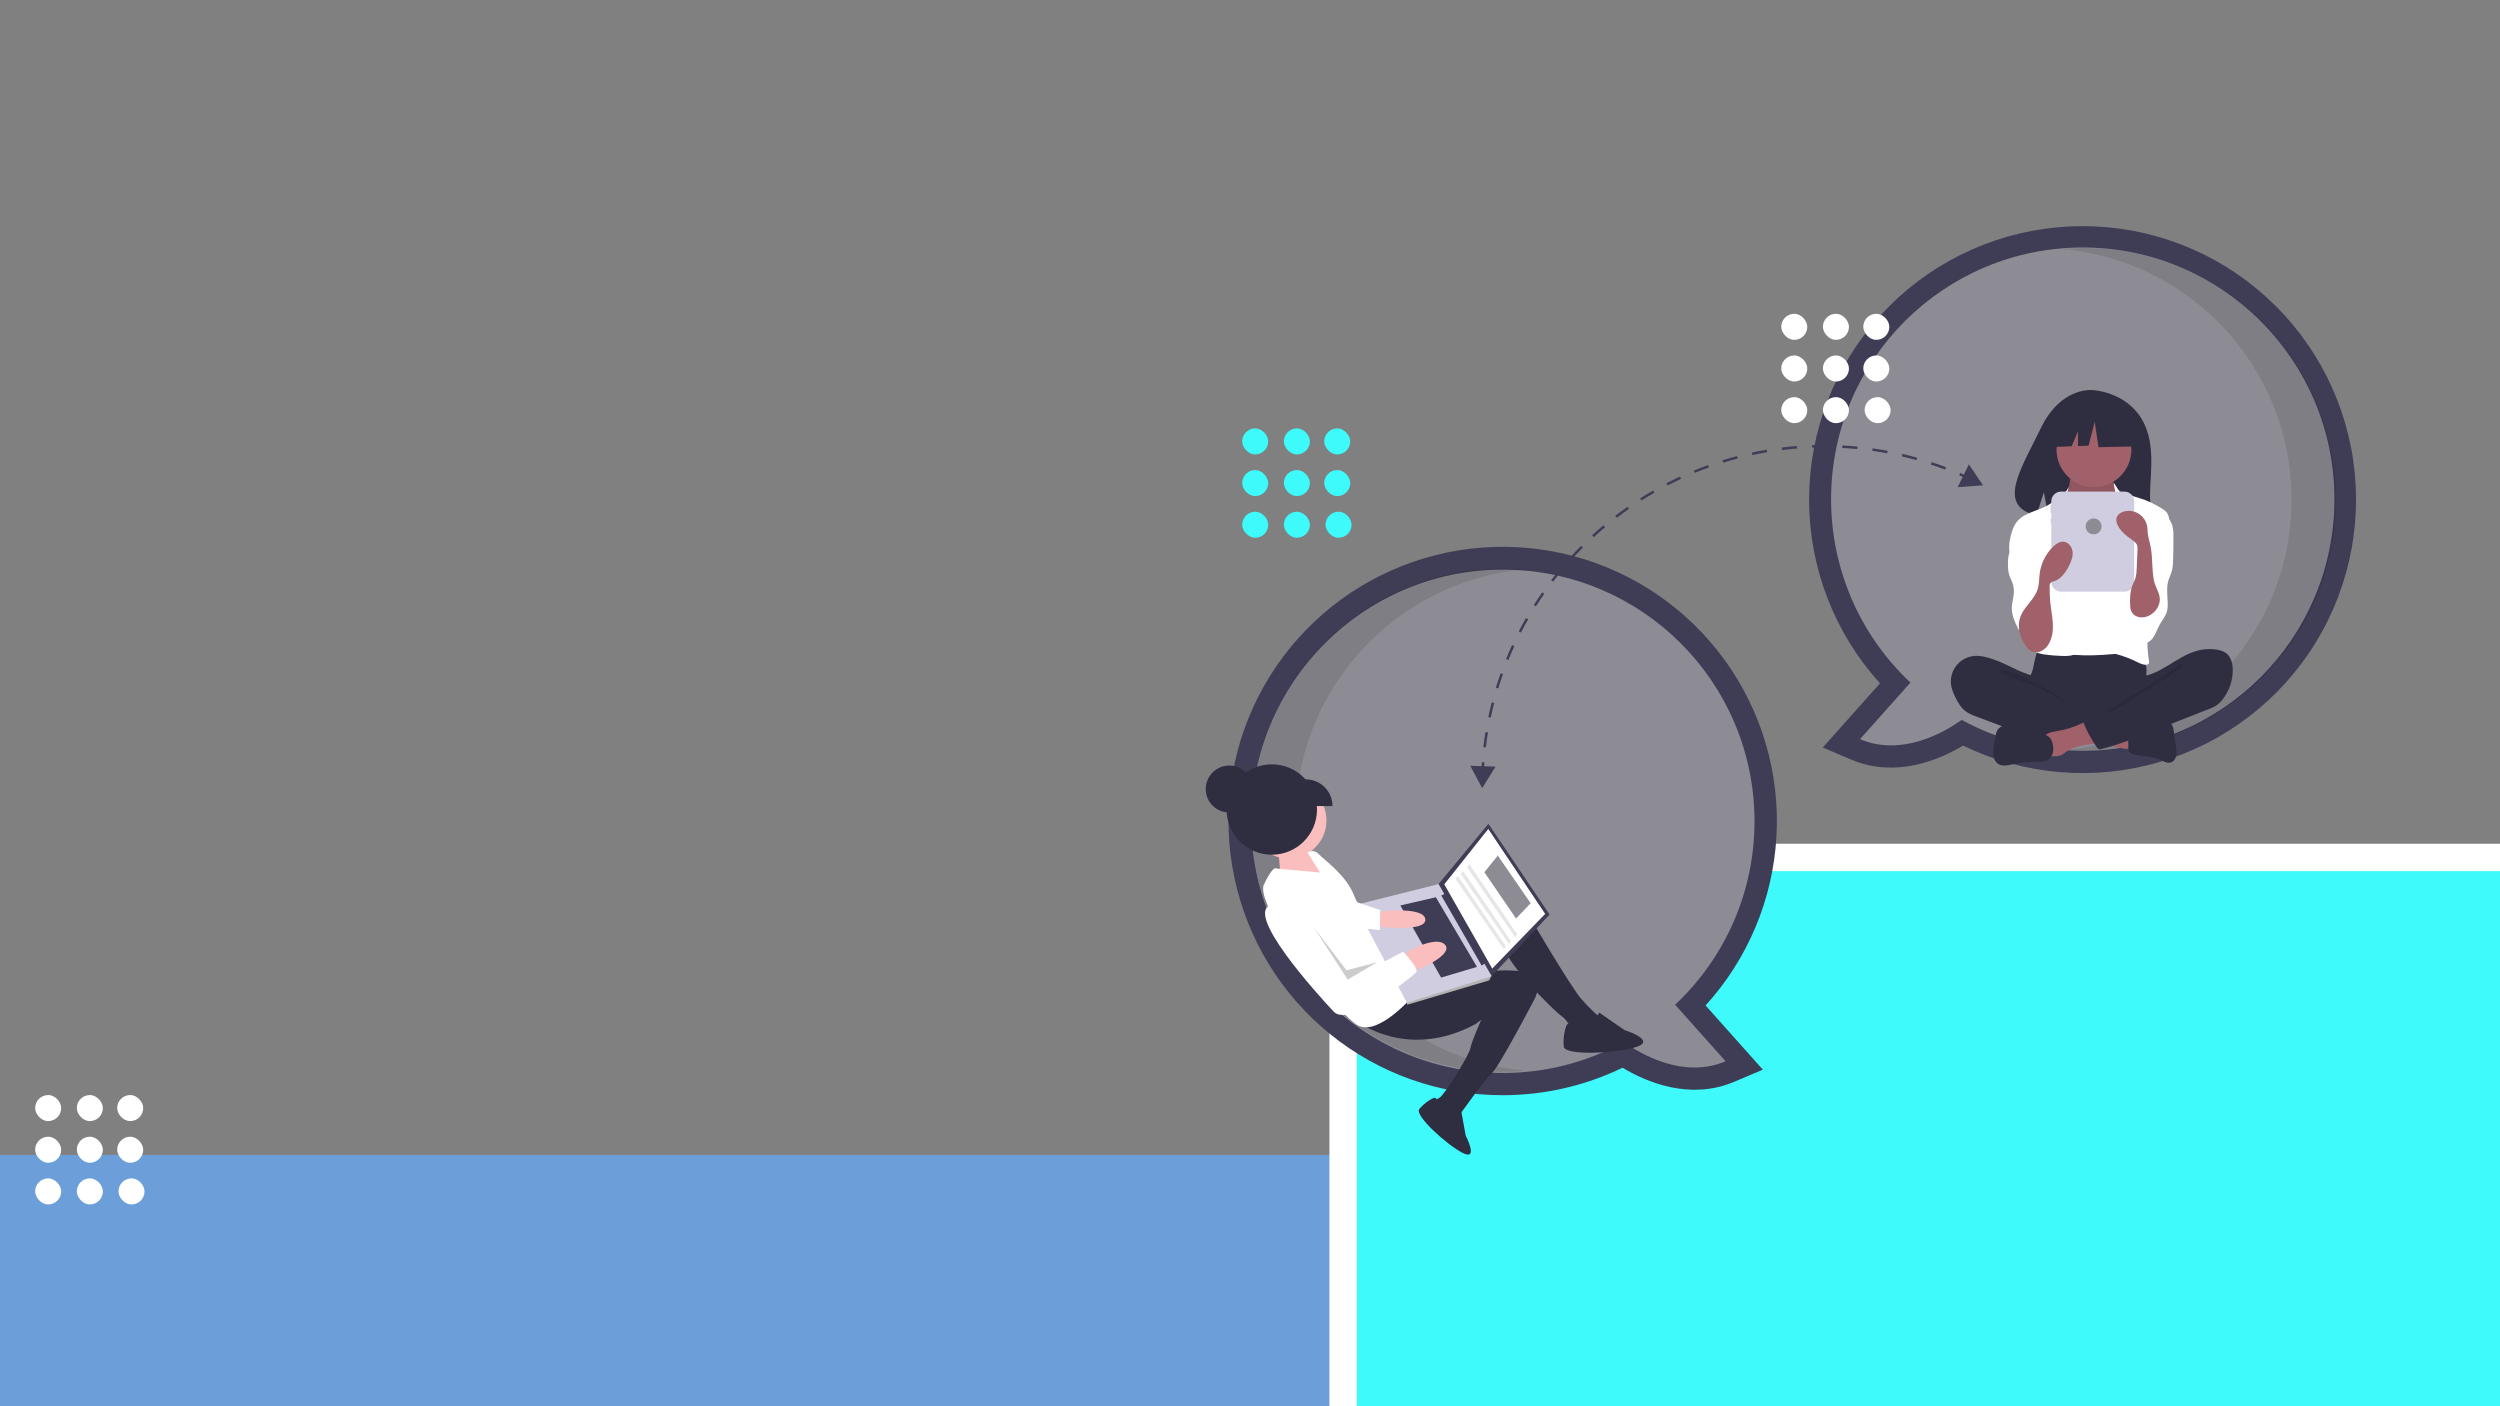 <svg width="1920" height="1080" viewBox="0 0 1920 1080" fill="none" xmlns="http://www.w3.org/2000/svg">
<rect x="0" y="0" width="1920" height="1080" fill="#808080" stroke="none"/>
<g clip-path="url(#clip0_2_2)">
<rect y="887" width="1241" height="255" fill="#6C9FDA"/>
<rect x="1027" y="652" width="893" height="428" fill="#3EFAFA"/>
<rect x="1323" y="669" width="21" height="700" transform="rotate(-90 1323 669)" fill="white"/>
<rect x="1021" y="636" width="21" height="459" fill="white"/>
<g clip-path="url(#clip1_2_2)">
<path d="M1507.62 572.613C1488.98 583.796 1455.76 597.809 1421.81 583.408L1399.86 574.099L1443.84 524.801C1408.74 486.106 1389.33 435.722 1389.38 383.484C1389.44 331.246 1408.95 280.902 1444.13 242.279C1479.3 203.657 1527.6 179.527 1579.61 174.601C1631.61 169.675 1683.59 184.306 1725.39 215.637C1767.19 246.969 1795.81 292.752 1805.67 344.051C1815.53 395.351 1805.92 448.484 1778.72 493.079C1751.52 537.675 1708.67 570.532 1658.54 585.238C1608.42 599.944 1554.61 595.443 1507.62 572.613ZM1423.36 383.366C1423.27 407.447 1428.15 431.287 1437.72 453.388C1447.28 475.488 1461.31 495.371 1478.93 511.784L1491.06 523.184L1463.39 554.205C1477.81 551.28 1490.36 543.482 1496.73 538.953L1505.46 532.738L1514.86 537.9C1540.83 552.118 1569.96 559.569 1599.56 559.566C1696.72 559.566 1775.76 480.524 1775.76 383.366C1775.76 286.209 1696.72 207.166 1599.56 207.166C1502.41 207.166 1423.36 286.209 1423.36 383.366Z" fill="#3F3D56"/>
<path d="M1406.28 383.366C1406.28 276.619 1492.82 190.083 1599.56 190.083C1706.31 190.083 1792.85 276.619 1792.85 383.366C1792.85 490.114 1706.31 576.65 1599.56 576.65C1567.07 576.697 1535.1 568.517 1506.63 552.873C1493.27 562.379 1460.68 581.341 1428.48 567.682L1467.24 524.234C1447.97 506.181 1432.62 484.362 1422.13 460.13C1411.64 435.898 1406.25 409.77 1406.28 383.366Z" fill="#8D8C94"/>
<path opacity="0.1" d="M1759.92 383.785C1759.92 282.796 1682.46 199.912 1583.72 191.262C1589.35 190.769 1595.04 190.502 1600.8 190.502C1707.55 190.502 1794.09 277.038 1794.09 383.785C1794.09 490.533 1707.55 577.068 1600.8 577.068C1595.05 577.068 1589.37 576.798 1583.75 576.306C1682.48 567.644 1759.92 484.765 1759.92 383.785Z" fill="black"/>
<path d="M1154.16 841.125C1105.87 841.148 1059.03 824.57 1021.5 794.169C983.977 763.769 958.04 721.394 948.038 674.146C938.037 626.897 944.579 577.647 966.569 534.648C988.559 491.649 1024.66 457.515 1068.82 437.967C1112.99 418.418 1162.52 414.643 1209.14 427.274C1255.75 439.905 1296.61 468.174 1324.86 507.344C1353.11 546.514 1367.04 594.204 1364.32 642.422C1361.59 690.641 1342.37 736.457 1309.89 772.193L1353.87 821.492L1331.92 830.801C1297.97 845.201 1264.75 831.189 1246.1 820.006C1217.44 833.898 1186.01 841.119 1154.16 841.125ZM1154.16 454.558C1057.01 454.558 977.962 533.602 977.962 630.758C977.962 727.916 1057.01 806.959 1154.16 806.959C1183.77 806.962 1212.9 799.51 1238.87 785.292L1248.26 780.13L1257 786.345C1263.36 790.875 1275.92 798.673 1290.33 801.597L1262.66 770.576L1274.79 759.176C1292.41 742.763 1306.45 722.88 1316.01 700.78C1325.57 678.68 1330.46 654.839 1330.36 630.758C1330.36 533.602 1251.32 454.558 1154.16 454.558Z" fill="#3F3D56"/>
<path d="M1347.45 630.758C1347.45 524.011 1260.91 437.475 1154.16 437.475C1047.42 437.475 960.879 524.011 960.879 630.758C960.879 737.506 1047.42 824.041 1154.16 824.041C1186.65 824.089 1218.62 815.909 1247.09 800.265C1260.46 809.771 1293.05 828.733 1325.25 815.074L1286.49 771.626C1305.76 753.573 1321.11 731.754 1331.6 707.522C1342.08 683.29 1347.48 657.162 1347.45 630.758Z" fill="#8D8C94"/>
<path opacity="0.1" d="M995.045 629.782C995.045 528.793 1072.5 445.908 1171.25 437.259C1165.62 436.766 1159.92 436.499 1154.16 436.499C1047.42 436.499 960.879 523.035 960.879 629.782C960.879 736.529 1047.42 823.065 1154.16 823.065C1159.91 823.065 1165.6 822.795 1171.22 822.303C1072.49 813.641 995.045 730.762 995.045 629.782Z" fill="black"/>
<path d="M1644.94 321.96C1632.29 300.592 1607.27 299.596 1607.27 299.596C1607.27 299.596 1582.89 296.479 1567.25 329.023C1552.67 359.356 1532.56 388.644 1564.01 395.745L1569.7 378.06L1573.21 397.062C1577.69 397.384 1582.19 397.461 1586.67 397.292C1620.36 396.204 1652.44 397.61 1651.41 385.521C1650.04 369.451 1657.11 342.521 1644.94 321.96Z" fill="#2F2E41"/>
<path d="M1562.22 509.092C1561.85 511.442 1561.31 513.763 1560.6 516.036C1559.81 518.261 1558.59 520.319 1557.87 522.568C1555.56 529.734 1558.76 537.724 1563.86 543.255C1568.29 548.033 1574.01 551.427 1580.32 553.029C1584.97 554.024 1589.71 554.522 1594.47 554.515C1607.62 554.961 1621.1 555.36 1633.56 551.135C1637.49 549.767 1641.29 548.04 1644.91 545.976C1646.06 545.432 1647.06 544.639 1647.86 543.656C1648.69 542.216 1649.07 540.554 1648.92 538.896C1648.9 533.323 1647.77 527.778 1648.03 522.211C1648.18 519.128 1648.76 516.047 1648.48 512.973C1648.08 509.482 1646.62 506.198 1644.29 503.57C1641.96 500.942 1638.87 499.099 1635.45 498.293C1631.92 497.534 1628.25 497.947 1624.65 498.293C1615.31 499.191 1605.94 499.61 1596.55 499.55C1586.97 499.488 1577.44 498.025 1567.9 497.872C1565.08 497.827 1565.14 498.697 1564.24 501.427C1563.42 503.939 1562.74 506.499 1562.22 509.092Z" fill="#2F2E41"/>
<path d="M1589.42 371.478C1588.96 373.89 1588.46 376.39 1587.01 378.372C1585.34 380.653 1582.63 381.956 1580.83 384.138C1578.13 387.424 1577.98 392.046 1577.97 396.299C1577.95 400.216 1578.03 404.395 1580.22 407.646C1581.77 409.667 1583.7 411.368 1585.9 412.657C1594.1 418.179 1602.95 423.799 1612.83 423.981C1616.92 424.056 1621.31 422.999 1624 419.917C1625.16 418.468 1626.08 416.837 1626.71 415.09C1629.23 408.864 1630.76 402.279 1631.24 395.578C1631.61 392.427 1631.31 389.236 1630.38 386.205C1629.18 382.859 1626.75 380.106 1625.15 376.934C1623.25 373.162 1622.56 368.9 1623.16 364.721C1623.24 364.427 1623.22 364.114 1623.09 363.836C1622.96 363.687 1622.8 363.571 1622.61 363.496C1622.43 363.422 1622.23 363.391 1622.03 363.406L1602.44 361.996C1600.62 361.905 1598.8 361.697 1597.01 361.374C1595.95 361.159 1593.16 359.659 1592.16 360.058C1590.29 360.796 1589.8 369.478 1589.42 371.478Z" fill="#A0616A"/>
<path opacity="0.1" d="M1589.42 372.09C1588.96 374.502 1588.46 377.002 1587.01 378.984C1585.34 381.264 1582.63 382.567 1580.83 384.75C1578.13 388.035 1577.98 392.658 1577.97 396.91C1577.95 400.828 1578.03 405.006 1580.22 408.258C1581.77 410.278 1583.7 411.979 1585.9 413.269C1594.1 418.79 1602.95 424.41 1612.83 424.592C1616.92 424.668 1621.31 423.611 1624 420.528C1625.16 419.08 1626.08 417.449 1626.71 415.701C1629.23 409.475 1630.76 402.891 1631.24 396.189C1631.61 393.039 1631.31 389.847 1630.38 386.816C1629.18 383.47 1626.75 380.718 1625.15 377.545C1623.25 373.774 1622.56 369.511 1623.16 365.333C1623.24 365.039 1623.22 364.726 1623.09 364.448C1622.96 364.299 1622.8 364.183 1622.61 364.108C1622.43 364.033 1622.23 364.002 1622.03 364.017L1602.44 362.607C1600.62 362.517 1598.8 362.309 1597.01 361.985C1595.95 361.77 1593.16 360.271 1592.16 360.67C1590.29 361.408 1589.8 370.089 1589.42 372.09Z" fill="black"/>
<path d="M1608.15 374.105C1624.02 374.105 1636.89 361.239 1636.89 345.37C1636.89 329.5 1624.02 316.635 1608.15 316.635C1592.28 316.635 1579.42 329.5 1579.42 345.37C1579.42 361.239 1592.28 374.105 1608.15 374.105Z" fill="#A0616A"/>
<path d="M1593.45 409.729C1594.87 411.373 1596.58 412.74 1598.5 413.762C1600.5 414.588 1602.64 414.996 1604.8 414.963C1609.98 415.108 1615.6 414.159 1619.2 410.435C1623.85 405.635 1623.69 397.893 1627.33 392.292C1627.63 391.785 1628.03 391.347 1628.51 391.009C1629.12 390.677 1629.81 390.518 1630.5 390.551C1635.1 390.508 1639.11 393.49 1642.72 396.332C1644.42 397.503 1645.88 398.99 1647.02 400.713C1647.74 402.108 1648.23 403.607 1648.47 405.154C1650.27 413.911 1650.85 422.865 1651.42 431.785C1651.74 436.712 1652.06 441.644 1652.04 446.581C1651.96 462.847 1648.18 478.841 1644.42 494.667C1643.93 496.706 1643.27 498.985 1641.42 499.962C1640.59 500.334 1639.7 500.551 1638.8 500.601C1628.03 501.866 1617.24 503.132 1606.4 503.299C1602.17 503.365 1597.94 503.262 1593.71 502.992C1592.98 502.982 1592.26 502.857 1591.57 502.62C1590.64 502.171 1589.84 501.49 1589.24 500.641C1583.38 493.251 1583.03 483.035 1583.07 473.601C1583.16 450.537 1583.99 427.491 1585.54 404.463C1585.67 402.562 1585.7 400.254 1584.33 398.759C1587 402.711 1590.05 406.386 1593.45 409.729Z" fill="white"/>
<path d="M1587.36 376.55C1586.39 378.307 1579.24 382.669 1577.86 384.125C1570.14 392.261 1556.05 391.955 1548.99 400.669C1546.51 403.734 1545.22 407.586 1544.27 411.416C1542.93 416.832 1542.21 422.739 1544.46 427.846C1546.62 432.76 1551.18 436.157 1554.27 440.547C1557.67 445.367 1559.19 451.219 1560.65 456.93C1561.73 461.146 1562.82 465.468 1562.4 469.8C1561.92 474.726 1559.54 479.237 1558.13 483.981C1556.73 488.726 1556.48 494.377 1559.74 498.106C1562.13 500.846 1565.88 501.932 1569.46 502.543C1574.05 503.233 1578.68 503.636 1583.32 503.749C1587.42 503.93 1591.94 503.966 1595.09 501.339C1597.57 499.266 1598.65 495.903 1598.79 492.67C1598.93 489.437 1598.26 486.232 1597.84 483.024C1597.4 479.698 1597.23 476.342 1597.09 472.991C1596.46 457.951 1596.38 442.903 1596.84 427.844C1597.07 424.714 1596.91 421.568 1596.38 418.476C1595.5 414.447 1593.32 410.847 1591.51 407.146C1587.88 400.175 1586.23 392.341 1586.75 384.498C1587.3 376.439 1590.82 370.299 1587.36 376.55Z" fill="white"/>
<path d="M1627.72 377.161C1629.19 378.681 1634.22 379.182 1636.1 380.16C1637.87 380.977 1639.71 381.616 1641.61 382.068C1648.47 384.047 1654.99 387.041 1660.96 390.952C1662.2 391.678 1663.3 392.625 1664.2 393.748C1665.15 395.288 1665.76 397.011 1665.99 398.804C1666.91 403.365 1667.84 407.981 1667.63 412.629C1667.41 417.564 1665.92 422.342 1664.45 427.056L1658.94 444.67C1654.83 457.817 1650.69 471.094 1649.53 484.82C1648.89 492.428 1649.18 500.085 1650.38 507.625C1650.49 507.991 1650.53 508.378 1650.48 508.759C1650.43 509.14 1650.3 509.506 1650.1 509.833C1649.74 510.192 1649.26 510.412 1648.75 510.454C1646.09 510.87 1643.52 509.514 1641.11 508.314C1633.75 504.65 1625.89 502.079 1617.78 500.681C1620.95 496.104 1623.39 491.066 1625.03 485.745C1625.96 482.367 1626.69 478.937 1627.22 475.473L1629.78 460.65C1630.82 455.232 1631.56 449.76 1631.98 444.258C1632.17 442.194 1632.05 440.112 1631.62 438.084C1631.03 436.153 1630.25 434.288 1629.28 432.515C1625.06 423.729 1623.08 413.703 1624.74 404.097C1625.47 399.893 1626.88 395.684 1626.29 391.459C1625.72 387.396 1626.31 384.239 1625.27 380.218C1620.99 363.711 1624.93 374.303 1627.72 377.161Z" fill="white"/>
<path d="M1548.92 414.56C1547 418.556 1543.78 421.96 1542.68 426.258C1542.25 428.267 1542.07 430.32 1542.14 432.372C1541.95 435.465 1542.25 438.569 1543.04 441.566C1543.65 443.461 1544.65 445.209 1545.37 447.067C1546.37 449.663 1546.81 452.44 1546.67 455.218C1546.48 459.067 1545.17 462.803 1545.07 466.656C1544.91 472.714 1547.71 478.409 1550.45 483.818C1551.13 482.114 1552.19 480.58 1553.53 479.325C1554.87 478.07 1556.47 477.124 1558.22 476.552C1559.97 475.98 1561.82 475.796 1563.64 476.015C1565.47 476.233 1567.22 476.847 1568.78 477.814C1569.41 477.045 1569.71 476.06 1569.61 475.073C1569.81 468.044 1570.01 461.015 1570.2 453.986C1570.49 443.115 1570.77 432.099 1568.27 421.516C1567.14 416.737 1565.39 411.977 1562.17 408.271C1560.47 406.319 1554.71 401.179 1551.93 403.365C1550.68 404.348 1550.97 407.024 1550.77 408.38C1550.47 410.522 1549.85 412.606 1548.92 414.56Z" fill="white"/>
<path d="M1668.19 403.045C1668.97 405.926 1669.3 408.909 1669.18 411.89C1669.21 417.966 1669.13 424.041 1668.93 430.116C1668.96 433.231 1668.57 436.336 1667.75 439.343C1667.13 441.299 1666.17 443.132 1665.53 445.081C1663.6 450.922 1664.65 457.256 1664.82 463.404C1664.94 465.393 1664.77 467.389 1664.31 469.331C1663.3 473.141 1660.57 476.221 1658.66 479.674C1656.85 482.954 1655.76 486.63 1653.6 489.689C1651.44 492.748 1647.7 495.172 1644.07 494.233C1641.33 493.522 1639.37 491.09 1638.02 488.594C1635.08 483.105 1634.07 476.783 1635.16 470.651C1636.52 463.19 1640.9 456.571 1642.48 449.154C1644.65 438.969 1641.36 428.459 1641.45 418.046C1641.41 416.414 1641.63 414.786 1642.11 413.224C1642.94 410.846 1644.72 408.946 1646.36 407.039C1648.42 404.655 1650.33 402.149 1652.08 399.535C1653.26 397.778 1654.86 393.261 1656.95 392.886C1661.61 392.047 1667.04 399.444 1668.19 403.045Z" fill="white"/>
<path d="M1524.73 504.562C1522.16 503.914 1519.5 503.632 1516.84 503.723C1514.05 503.878 1511.33 504.624 1508.85 505.914C1506.37 507.203 1504.19 509.006 1502.46 511.202C1500.73 513.397 1499.49 515.936 1498.82 518.649C1498.15 521.363 1498.06 524.188 1498.56 526.937C1499.21 529.915 1500.26 532.79 1501.69 535.48C1503.78 539.726 1506.29 543.963 1510.16 546.684C1512.5 548.18 1515.01 549.376 1517.64 550.244L1538.05 557.93C1541.05 559.06 1544.05 560.191 1547.08 561.239C1562.31 566.503 1578.18 569.659 1594.26 570.62C1599.16 571.078 1604.09 570.828 1608.91 569.877C1610.08 569.725 1611.15 569.148 1611.91 568.256C1612.3 567.579 1612.53 566.822 1612.59 566.042L1613.84 557.254C1614.12 556.03 1614.08 554.755 1613.73 553.549C1613.16 552.072 1611.72 551.143 1610.34 550.353C1596.93 542.65 1581.27 538.4 1569.98 527.827C1567.32 525.338 1565.1 521.393 1561.87 519.702C1558.21 517.785 1553.9 516.691 1550.11 514.924C1541.84 511.062 1533.7 506.624 1524.73 504.562Z" fill="#2F2E41"/>
<path opacity="0.1" d="M1545.1 516.41C1552.31 518.67 1582.76 534.324 1587.98 539.789C1587.28 540.041 1563.54 526.742 1562.83 526.528C1556.3 524.735 1549.91 522.483 1543.7 519.787C1542.47 519.215 1535.67 516.527 1535.98 514.966C1536.32 513.205 1543.82 516.009 1545.1 516.41Z" fill="black"/>
<path d="M1635.06 575.178C1635.47 575.208 1635.88 575.088 1636.21 574.841C1636.35 574.657 1636.45 574.445 1636.52 574.219C1636.58 573.994 1636.59 573.758 1636.56 573.526L1636.53 561.553C1633.09 559.912 1629.24 559.387 1625.45 558.881L1607.82 556.524C1608.22 556.578 1605.06 564.12 1605.54 565.127C1606.4 566.902 1612.93 568.475 1614.78 569.313C1621.18 572.226 1627.84 575.429 1635.06 575.178Z" fill="#A0616A"/>
<path d="M1579.72 561.511C1576.39 562.042 1572.68 562.511 1570.52 565.103C1567.79 568.39 1568.95 573.291 1570.26 577.363C1570.33 577.889 1570.52 578.393 1570.8 578.847C1571.07 579.3 1571.44 579.693 1571.87 580.002C1572.31 580.311 1572.8 580.531 1573.31 580.647C1573.83 580.764 1574.37 580.775 1574.89 580.68C1577.93 580.873 1581.16 581.023 1583.82 579.534C1585.02 578.739 1586.17 577.879 1587.28 576.957C1589.24 575.655 1591.39 574.672 1593.65 574.044C1597.82 572.734 1602.1 571.851 1606.45 571.408C1608.16 571.33 1609.85 571.031 1611.49 570.519C1612.3 570.256 1613.05 569.808 1613.66 569.211C1614.28 568.613 1614.75 567.882 1615.03 567.074C1615.65 564.898 1614.38 562.68 1613.17 560.771C1611.77 558.272 1609.96 556.03 1607.81 554.142C1604.52 551.589 1602.9 553.549 1599.58 555.182C1593.32 558.275 1586.62 560.408 1579.72 561.511Z" fill="#A0616A"/>
<path d="M1571.02 564.511L1549.88 558.261C1547.34 557.378 1544.69 556.865 1542.01 556.736C1540.66 556.681 1539.33 556.914 1538.08 557.417C1536.83 557.921 1535.71 558.686 1534.78 559.659C1533.14 561.583 1532.67 564.213 1532.26 566.708L1531.39 572.045C1530.81 574.736 1530.64 577.5 1530.9 580.241C1531.04 581.612 1531.49 582.932 1532.22 584.102C1532.95 585.272 1533.93 586.261 1535.1 586.993C1538.03 588.589 1541.61 587.81 1544.88 587.142C1551.48 585.794 1558.18 585.074 1564.92 584.993C1567.45 584.963 1570.1 584.995 1572.34 583.809C1573.64 583.04 1574.73 581.965 1575.52 580.678C1576.3 579.391 1576.77 577.931 1576.86 576.425C1577.28 571.866 1575.76 565.911 1571.02 564.511Z" fill="#2F2E41"/>
<path d="M1643.37 559.065C1646.12 558.584 1648.53 557.026 1651.16 556.107C1654.86 554.813 1658.86 554.813 1662.78 554.827C1664.22 554.695 1665.67 554.985 1666.95 555.661C1668.67 556.81 1669.12 559.109 1669.41 561.161L1671.18 573.541C1671.65 575.851 1671.7 578.227 1671.32 580.555C1670.8 582.849 1669.24 585.061 1666.96 585.653C1664.2 586.371 1661.49 584.605 1658.88 583.445C1652.35 580.545 1644.77 581.286 1637.96 579.118C1637.31 578.988 1636.7 578.721 1636.16 578.335C1635.62 577.949 1635.17 577.454 1634.83 576.88C1634.6 576.193 1634.52 575.463 1634.59 574.741C1634.71 570.761 1633.87 565.327 1635.07 561.524C1636.14 558.104 1640.31 559.065 1643.37 559.065Z" fill="#2F2E41"/>
<path d="M1688.12 499.579C1692.35 498.52 1696.73 498.22 1701.06 498.695C1704.51 499.076 1708.08 500.039 1710.6 502.432C1713.68 505.345 1714.66 509.851 1714.75 514.084C1714.88 522.516 1712.08 530.734 1706.83 537.333C1705.55 539.002 1704.03 540.47 1702.31 541.688C1700.46 542.847 1698.48 543.798 1696.42 544.524L1650.74 562.545C1638.72 567.286 1626.66 572.04 1614.12 575.166C1613.78 575.331 1613.4 575.426 1613.02 575.446C1612.64 575.465 1612.26 575.408 1611.9 575.278C1611.55 575.149 1611.22 574.949 1610.94 574.69C1610.66 574.432 1610.44 574.12 1610.28 573.773C1606.28 568.055 1602.92 561.912 1600.26 555.456C1600.14 555.303 1600.05 555.121 1600.01 554.927C1599.97 554.733 1599.98 554.532 1600.03 554.341C1600.08 554.15 1600.18 553.975 1600.32 553.83C1600.45 553.686 1600.62 553.576 1600.81 553.51L1633.13 534.943C1635.49 533.707 1637.7 532.185 1639.7 530.411C1641.1 529.057 1642.24 527.465 1643.08 525.71C1643.75 524.311 1643.81 521.009 1644.67 519.975C1645.5 518.962 1648.37 518.882 1649.69 518.483C1651.56 517.912 1653.39 517.221 1655.17 516.415C1662.4 513.181 1668.83 508.482 1675.76 504.696C1679.65 502.473 1683.8 500.754 1688.12 499.579Z" fill="#2F2E41"/>
<path opacity="0.1" d="M1669.8 513.445C1664.25 517.615 1657.06 521.448 1651.56 525.728C1649.68 527.188 1618.38 544.789 1617.93 547.126C1623.07 547.991 1655.77 525.114 1660.45 522.832C1665.12 520.549 1669.27 517.33 1673.38 514.134C1674.43 513.32 1678.87 510.872 1675.86 509.962C1674.17 509.45 1671.05 512.612 1669.8 513.445Z" fill="black"/>
<path d="M1631.6 377.565H1582.87C1580.89 377.565 1578.99 378.352 1577.59 379.752C1576.19 381.152 1575.4 383.051 1575.4 385.031V387.765H1574.87V393.878H1575.4V398.158H1574.87V401.826H1575.4V446.938C1575.4 448.918 1576.19 450.817 1577.59 452.217C1578.99 453.617 1580.89 454.403 1582.87 454.403H1631.6C1633.58 454.403 1635.48 453.617 1636.88 452.217C1638.28 450.817 1639.07 448.918 1639.07 446.938V385.031C1639.07 383.051 1638.28 381.152 1636.88 379.752C1635.48 378.352 1633.58 377.565 1631.6 377.565Z" fill="#D0CDE1"/>
<path d="M1639.35 319.901L1614.63 306.953L1580.49 312.25L1573.43 343.442L1591.01 342.765L1595.92 331.306V342.577L1604.03 342.265L1608.74 324.02L1611.69 343.442L1640.52 342.853L1639.35 319.901Z" fill="#2F2E41"/>
<path d="M1555.39 495.539C1556.51 497.44 1558.1 499.021 1560 500.129C1561.25 500.7 1562.62 500.978 1563.99 500.941C1565.37 500.905 1566.71 500.554 1567.93 499.917C1570.37 498.612 1572.36 496.615 1573.66 494.178C1576.34 489.434 1576.9 483.758 1576.56 478.317C1576.23 472.875 1575.07 467.517 1574.55 462.09C1574.18 458.145 1574.15 454.176 1574.12 450.213C1574.03 449.38 1574.2 448.539 1574.62 447.811C1575.34 447.097 1576.27 446.633 1577.27 446.488C1582.69 444.877 1586.29 439.795 1588.87 434.762C1590.59 431.401 1592.09 427.728 1591.76 423.966C1591.42 420.204 1588.72 416.414 1584.96 416.03C1581.87 415.714 1579.01 417.681 1576.77 419.849C1571.14 425.354 1567.51 432.593 1566.49 440.404C1566 444.229 1566.14 448.159 1565.1 451.872C1562.87 459.801 1555.92 464.662 1552.46 471.797C1548.64 479.658 1550.75 488.583 1555.39 495.539Z" fill="#A0616A"/>
<path d="M1657.67 465.247C1656.88 467.086 1655.73 468.748 1654.28 470.135C1652.84 471.522 1651.13 472.605 1649.27 473.322C1646.94 474.255 1644.38 474.412 1641.96 473.769C1640.76 473.436 1639.65 472.831 1638.73 472.001C1637.8 471.171 1637.07 470.138 1636.61 468.983C1636.24 467.819 1636.04 466.608 1636.01 465.387C1635.66 460.04 1635.79 454.531 1637.73 449.537C1638.48 447.611 1639.49 445.784 1640.09 443.804C1640.67 441.517 1640.96 439.167 1640.97 436.807L1641.61 422.218C1641.71 421.159 1641.64 420.089 1641.39 419.055C1640.76 416.944 1638.78 415.572 1636.97 414.313C1632.6 411.273 1628.28 407.725 1626.16 402.84C1625.43 401.369 1625.17 399.71 1625.41 398.087C1626.01 395.19 1628.94 393.315 1631.83 392.683C1633.72 392.269 1635.67 392.243 1637.57 392.605C1639.47 392.967 1641.28 393.711 1642.89 394.79C1644.49 395.87 1645.86 397.264 1646.92 398.887C1647.97 400.511 1648.68 402.331 1649.02 404.238C1649.3 405.884 1649.3 407.566 1649.47 409.229C1649.82 412.756 1650.94 416.155 1651.64 419.63C1653.37 428.189 1652.47 437.037 1654.18 445.595C1655.6 452.75 1660.98 457.419 1657.67 465.247Z" fill="#A0616A"/>
<path d="M1607.89 410.386C1611.26 410.386 1614 407.649 1614 404.272C1614 400.895 1611.26 398.158 1607.89 398.158C1604.51 398.158 1601.77 400.895 1601.77 404.272C1601.77 407.649 1604.51 410.386 1607.89 410.386Z" fill="#8D8C94"/>
<path d="M944.037 624.004C953.997 624.004 962.072 615.93 962.072 605.969C962.072 596.009 953.997 587.934 944.037 587.934C934.077 587.934 926.002 596.009 926.002 605.969C926.002 615.93 934.077 624.004 944.037 624.004Z" fill="#2F2E41"/>
<path d="M1009.41 659.51L1000.33 650.68L982.086 656.346L983.838 677.467L1021.34 675.725L1009.82 660.069L1009.41 659.51Z" fill="#FBBEBE"/>
<path d="M989.543 659.328C1005.65 659.328 1018.7 646.274 1018.7 630.171C1018.7 614.067 1005.65 601.013 989.543 601.013C973.44 601.013 960.386 614.067 960.386 630.171C960.386 646.274 973.44 659.328 989.543 659.328Z" fill="#FBBEBE"/>
<path d="M1170.56 696.934C1170.56 696.934 1206.38 758.493 1214.9 767.734C1218.96 772.283 1223.28 776.587 1227.84 780.626C1227.84 780.626 1223.83 793.92 1217.45 793.445C1213.81 793.226 1210.24 792.347 1206.92 790.85C1206.92 790.85 1204.07 783.465 1199.1 780.227C1194.13 776.988 1153.53 737.047 1154.48 724.281C1155.43 711.515 1170.56 696.934 1170.56 696.934Z" fill="#2F2E41"/>
<path d="M1042.99 784.781C1042.99 784.781 1081.18 814.425 1133.09 786.57L1137.56 783.278C1137.56 783.278 1130.01 800.26 1129.31 804.865C1128.5 810.203 1108.84 841.475 1105.64 842.973C1102.43 844.471 1101.72 845.853 1101.72 845.853L1115.33 860.834L1120.37 857.131C1120.37 857.131 1139.99 829.33 1145.73 824.244C1151.47 819.159 1178.81 766.713 1178.81 766.713C1178.81 766.713 1189.26 746.952 1163.17 745.465C1137.08 743.979 1125.08 751.09 1125.08 751.09L1078.77 758.446L1042.99 784.781Z" fill="#2F2E41"/>
<path d="M1228.28 777.714L1247.6 791.08C1247.6 791.08 1272.24 798.802 1257.06 803.941C1241.88 809.079 1201.87 810.938 1200.97 803.848C1200.06 796.759 1202.54 785.6 1204.54 786.21C1206.54 786.82 1220.39 790.417 1228.28 777.714Z" fill="#2F2E41"/>
<path d="M1122.08 852.539L1125.65 872.173C1125.65 872.173 1135.82 891.618 1123.61 885.585C1111.4 879.551 1086.25 856.635 1089.97 851.83C1093.68 847.026 1101.88 841.815 1102.71 843.381C1103.54 844.947 1109.7 855.429 1122.08 852.539Z" fill="#2F2E41"/>
<path d="M1085.24 764.892C1085.24 764.892 1059.28 795.204 1043.52 787.841C1027.75 780.477 963.266 695.193 970.629 679.43C977.993 663.668 980.462 667.023 980.462 667.023L1013.76 670.102L1004.18 654.741C1004.18 654.741 1008.65 651.449 1012.91 656.07C1017.18 660.691 1034.29 672.232 1040.25 688.532C1046.21 704.832 1063.71 704.018 1063.71 704.018L1085.24 764.892Z" fill="white"/>
<path d="M1190.09 702.388L1145.08 750.161L1104.76 678.981L1143.09 632.674L1190.09 702.388Z" fill="#3F3D56"/>
<path d="M1186.69 701.871L1146.04 743.852L1109.21 679.16L1142.99 636.631L1186.69 701.871Z" fill="white"/>
<path d="M1142.88 748.336L1145.08 750.161L1143.67 752.925L1080.74 771.655L1080.14 769.499L1083 766.538L1142.88 748.336Z" fill="#B3B3B3"/>
<path d="M1145.64 749.75L1080.47 770.125L1040.75 695.062L1104.76 678.981L1145.64 749.75Z" fill="#D0CDE1"/>
<path d="M1140.73 739.569L1137.94 741.626L1106.91 687.748L1110.11 686.25L1140.73 739.569Z" fill="#3F3D56"/>
<path d="M1134.32 742.565L1106.75 750.785L1075.46 695.377L1102.73 689.099L1134.32 742.565Z" fill="#3F3D56"/>
<path d="M1056.66 701.455L1062.36 699.841C1062.36 699.841 1094.19 696.241 1094.66 706.243C1095.12 716.245 1058.09 711.604 1058.09 711.604L1053.15 704.895L1056.66 701.455Z" fill="#FBBEBE"/>
<path d="M1084.57 746.419L1092.52 743.158C1092.52 743.158 1116.5 732.406 1109.62 725.401C1102.74 718.396 1081.52 730.562 1081.52 730.562L1077.46 734.413L1084.57 746.419Z" fill="#FBBEBE"/>
<path d="M1077.49 730.942C1077.49 730.942 1090.43 743.833 1087.49 746.862C1084.54 749.89 1036.28 789.719 1024.31 776.975C1012.35 764.231 954.056 700.247 976.739 694.759C999.421 689.272 1005.41 702.101 1005.41 702.101L1035.36 753.331L1077.49 730.942Z" fill="white"/>
<path d="M1038.76 691.781L1060.01 698.986L1059.66 714.326L1037.19 711.901L1038.76 691.781Z" fill="white"/>
<path opacity="0.2" d="M1057.91 738.887L1035.02 752.287L1008.86 712.06L1034.11 745.197L1057.91 738.887Z" fill="black"/>
<path d="M976.745 656.43C995.916 656.43 1011.46 640.889 1011.46 621.718C1011.46 602.548 995.916 587.007 976.745 587.007C957.575 587.007 942.034 602.548 942.034 621.718C942.034 640.889 957.575 656.43 976.745 656.43Z" fill="#2F2E41"/>
<path d="M1164.3 705.417L1139.99 669.862L1150.3 657.108L1175.55 693.688L1164.3 705.417Z" fill="#8D8C94"/>
<path d="M1163.62 719.712L1126.61 665.919L1128.44 663.714L1165.27 717.634L1163.62 719.712Z" fill="#E6E6E6"/>
<path d="M1158.85 724.945L1121.84 671.152L1123.67 668.947L1160.5 722.868L1158.85 724.945Z" fill="#E6E6E6"/>
<path d="M1154.79 728.796L1117.78 675.003L1119.61 672.798L1156.44 726.719L1154.79 728.796Z" fill="#E6E6E6"/>
<path d="M992.117 598.544H1002.85C1008.29 598.544 1013.51 600.704 1017.35 604.549C1021.19 608.393 1023.35 613.607 1023.35 619.044H992.117V598.544Z" fill="#2F2E41"/>
<path d="M1140.03 585.499L1138.08 585.354C1138.01 586.366 1137.96 587.384 1137.89 588.4L1129.15 588.107L1138.32 605.283L1148.61 588.759L1139.84 588.465C1139.91 587.476 1139.96 586.485 1140.03 585.499Z" fill="#3F3D56"/>
<path d="M1191.28 445.498L1192.83 446.683C1195.16 443.634 1197.59 440.59 1200.06 437.636L1198.56 436.384C1196.08 439.36 1193.63 442.427 1191.28 445.498Z" fill="#3F3D56"/>
<path d="M1206.24 427.6L1207.68 428.917C1210.27 426.08 1212.96 423.263 1215.67 420.543L1214.29 419.165C1211.55 421.905 1208.85 424.743 1206.24 427.6Z" fill="#3F3D56"/>
<path d="M1222.7 411.092L1224.02 412.53C1226.85 409.929 1229.78 407.36 1232.71 404.894L1231.46 403.399C1228.5 405.883 1225.55 408.472 1222.7 411.092Z" fill="#3F3D56"/>
<path d="M1177.96 464.651L1179.61 465.694C1181.66 462.448 1183.81 459.2 1186.01 456.042L1184.41 454.926C1182.19 458.109 1180.02 461.381 1177.96 464.651Z" fill="#3F3D56"/>
<path d="M1240.54 396.1L1241.73 397.648C1244.78 395.306 1247.92 393.004 1251.06 390.808L1249.94 389.208C1246.78 391.421 1243.62 393.74 1240.54 396.1Z" fill="#3F3D56"/>
<path d="M1166.37 484.916L1168.11 485.808C1169.87 482.388 1171.73 478.96 1173.63 475.622L1171.94 474.653C1170.02 478.016 1168.14 481.469 1166.37 484.916Z" fill="#3F3D56"/>
<path d="M1147.54 539.87L1145.65 539.383C1144.68 543.129 1143.79 546.949 1142.99 550.738L1144.9 551.14C1145.7 547.38 1146.58 543.588 1147.54 539.87Z" fill="#3F3D56"/>
<path d="M1259.63 382.74L1260.68 384.387C1263.91 382.328 1267.24 380.314 1270.57 378.399L1269.59 376.707C1266.24 378.636 1262.89 380.666 1259.63 382.74Z" fill="#3F3D56"/>
<path d="M1142.77 562.516L1140.85 562.199C1140.22 566.01 1139.67 569.894 1139.21 573.743L1141.15 573.973C1141.6 570.154 1142.15 566.299 1142.77 562.516Z" fill="#3F3D56"/>
<path d="M1156.63 506.139L1158.43 506.874C1159.88 503.311 1161.43 499.73 1163.04 496.232L1161.26 495.417C1159.64 498.942 1158.08 502.549 1156.63 506.139Z" fill="#3F3D56"/>
<path d="M1148.81 528.159L1150.67 528.729C1151.8 525.045 1153.02 521.339 1154.31 517.713L1152.47 517.06C1151.17 520.713 1149.94 524.447 1148.81 528.159Z" fill="#3F3D56"/>
<path d="M1391.7 343.827C1395.52 343.694 1399.42 343.641 1403.28 343.677L1403.29 341.725C1399.41 341.689 1395.48 341.742 1391.63 341.875L1391.7 343.827Z" fill="#3F3D56"/>
<path d="M1279.81 371.122L1280.71 372.855C1284.12 371.089 1287.61 369.377 1291.08 367.768L1290.26 365.996C1286.76 367.618 1283.24 369.343 1279.81 371.122Z" fill="#3F3D56"/>
<path d="M1437.89 346.261C1441.7 346.8 1445.55 347.431 1449.32 348.137L1449.68 346.218C1445.88 345.507 1442.01 344.87 1438.17 344.327L1437.89 346.261Z" fill="#3F3D56"/>
<path d="M1460.65 350.518C1464.39 351.391 1468.16 352.362 1471.86 353.402L1472.39 351.522C1468.66 350.474 1464.86 349.497 1461.09 348.617L1460.65 350.518Z" fill="#3F3D56"/>
<path d="M1482.93 356.783C1486.58 357.986 1490.25 359.288 1493.84 360.654L1494.54 358.83C1490.92 357.453 1487.22 356.141 1483.55 354.929L1482.93 356.783Z" fill="#3F3D56"/>
<path d="M1414.85 344.032C1418.7 344.234 1422.58 344.523 1426.4 344.892L1426.59 342.949C1422.74 342.577 1418.83 342.285 1414.95 342.082L1414.85 344.032Z" fill="#3F3D56"/>
<path d="M1368.39 343.702L1368.63 345.64C1372.43 345.172 1376.3 344.781 1380.14 344.48L1379.99 342.533C1376.12 342.837 1372.22 343.23 1368.39 343.702Z" fill="#3F3D56"/>
<path d="M1322.84 353.469L1323.42 355.334C1327.09 354.198 1330.83 353.129 1334.55 352.157L1334.05 350.269C1330.31 351.247 1326.54 352.324 1322.84 353.469Z" fill="#3F3D56"/>
<path d="M1300.93 361.341L1301.67 363.147C1305.22 361.691 1308.84 360.297 1312.44 359.003L1311.78 357.166C1308.15 358.469 1304.5 359.874 1300.93 361.341Z" fill="#3F3D56"/>
<path d="M1345.4 347.571L1345.81 349.481C1349.56 348.676 1353.38 347.945 1357.17 347.307L1356.85 345.381C1353.03 346.024 1349.18 346.761 1345.4 347.571Z" fill="#3F3D56"/>
<path d="M1522.97 372.725L1512.06 356.602L1508.23 364.498C1507.3 364.084 1506.38 363.66 1505.45 363.259L1504.67 365.051C1505.58 365.443 1506.47 365.854 1507.37 366.255L1503.56 374.115L1522.97 372.725Z" fill="#3F3D56"/>
<rect x="1431" y="273" width="20" height="20" rx="10" fill="white"/>
<rect x="1368" y="241" width="20" height="20" rx="10" fill="white"/>
<rect x="1432" y="305" width="20" height="20" rx="10" fill="white"/>
<rect x="1400" y="305" width="20" height="20" rx="10" fill="white"/>
<rect x="1368" y="305" width="20" height="20" rx="10" fill="white"/>
<rect x="1400" y="273" width="20" height="20" rx="10" fill="white"/>
<rect x="1368" y="273" width="20" height="20" rx="10" fill="white"/>
<rect x="1431" y="241" width="20" height="20" rx="10" fill="white"/>
<rect x="1400" y="241" width="20" height="20" rx="10" fill="white"/>
<rect x="1017" y="361" width="20" height="20" rx="10" fill="#3EFAFA"/>
<rect x="954" y="329" width="20" height="20" rx="10" fill="#3EFAFA"/>
<rect x="1018" y="393" width="20" height="20" rx="10" fill="#3EFAFA"/>
<rect x="986" y="393" width="20" height="20" rx="10" fill="#3EFAFA"/>
<rect x="954" y="393" width="20" height="20" rx="10" fill="#3EFAFA"/>
<rect x="986" y="361" width="20" height="20" rx="10" fill="#3EFAFA"/>
<rect x="954" y="361" width="20" height="20" rx="10" fill="#3EFAFA"/>
<rect x="1017" y="329" width="20" height="20" rx="10" fill="#3EFAFA"/>
<rect x="986" y="329" width="20" height="20" rx="10" fill="#3EFAFA"/>
</g>
<rect x="90" y="873" width="20" height="20" rx="10" fill="white"/>
<rect x="27" y="841" width="20" height="20" rx="10" fill="white"/>
<rect x="91" y="905" width="20" height="20" rx="10" fill="white"/>
<rect x="59" y="905" width="20" height="20" rx="10" fill="white"/>
<rect x="27" y="905" width="20" height="20" rx="10" fill="white"/>
<rect x="59" y="873" width="20" height="20" rx="10" fill="white"/>
<rect x="27" y="873" width="20" height="20" rx="10" fill="white"/>
<rect x="90" y="841" width="20" height="20" rx="10" fill="white"/>
<rect x="59" y="841" width="20" height="20" rx="10" fill="white"/>
</g>
<defs>
<clipPath id="clip0_2_2">
<rect width="1920" height="1080" fill="white"/>
</clipPath>
<clipPath id="clip1_2_2">
<rect width="883.929" height="713.746" fill="white" transform="translate(926 173)"/>
</clipPath>
</defs>
</svg>
